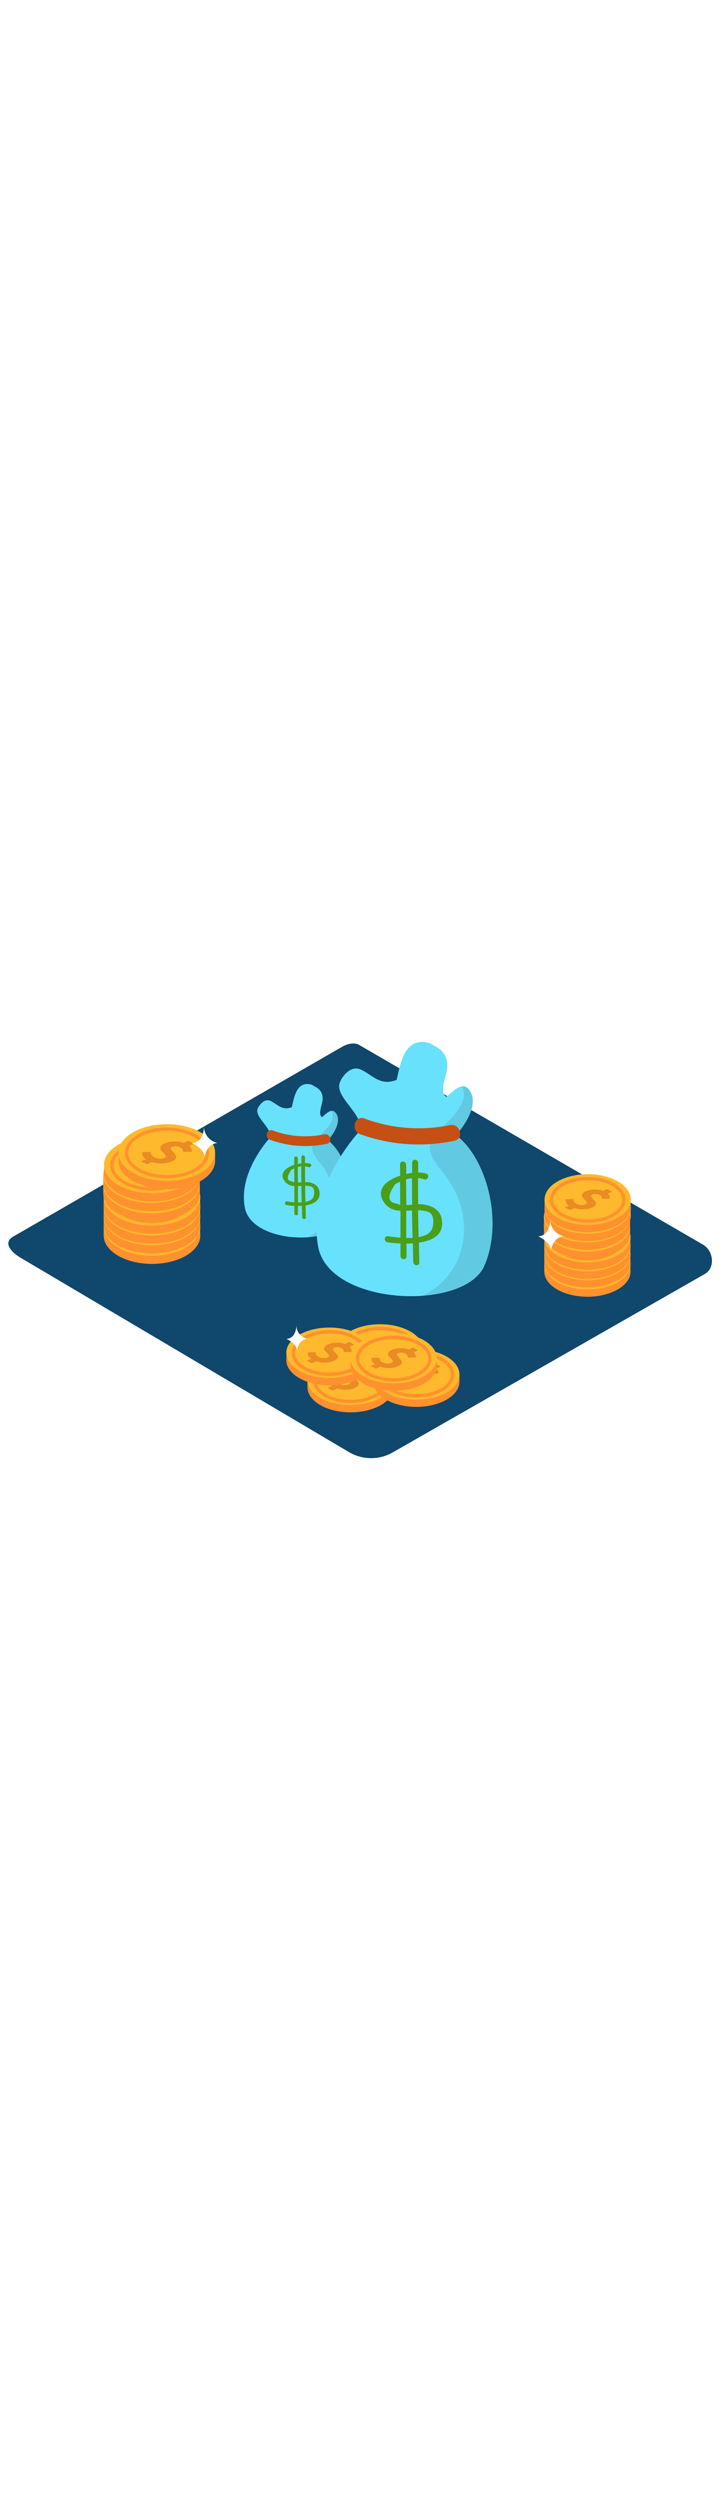 <svg version="1.1" id="Layer_1" xmlns="http://www.w3.org/2000/svg" xmlns:xlink="http://www.w3.org/1999/xlink" x="0px" y="0px" viewBox="0 0 500 500" style="width: 144px;" xml:space="preserve" data-imageid="money-1-29" imageName="Money 1" class="illustrations_image">
<style type="text/css">
	.st0_money-1-29{fill:#0F476D;}
	.st1_money-1-29{opacity:0.91;fill:url(#SVGID_1_);enable-background:new    ;}
	.st2_money-1-29{opacity:0.91;fill:url(#SVGID_00000065756430584567005100000003010171625915147925_);enable-background:new    ;}
	.st3_money-1-29{opacity:0.91;fill:url(#SVGID_00000003064680080903946910000002627947260883634071_);enable-background:new    ;}
	.st4_money-1-29{opacity:0.91;fill:url(#SVGID_00000044896938946094600850000007519241816558279069_);enable-background:new    ;}
	.st5_money-1-29{fill:#68E1FD;}
	.st6_money-1-29{opacity:0.13;fill:#333333;enable-background:new    ;}
	.st7_money-1-29{fill:#C64F14;}
	.st8_money-1-29{fill:#4A9E18;}
	.st9_money-1-29{fill:#FF912E;}
	.st10_money-1-29{fill:#FFB92C;}
	.st11_money-1-29{fill:#EA8B24;}
	.st12_money-1-29{fill:#FFFFFF;}
</style>
<g>
	<g id="_0553_coins_money-1-29">
		<g id="background_money-1-29">
			<path class="st0_money-1-29" d="M243.2,390.7L15.3,256c-7.2-4-13.5-10.7-6.4-15.1l228.7-131.8c3.4-2.1,8.6-3.5,12.1-1.5L489,246.4&#10;&#9;&#9;&#9;&#9;c7.2,4.2,8.5,16,1.3,20.2l-217,123.9C264,395.9,252.6,396,243.2,390.7z"/>
			
				<linearGradient id="SVGID_1_-money-1-29" gradientUnits="userSpaceOnUse" x1="437.929" y1="208.392" x2="421.769" y2="230.602" gradientTransform="matrix(1 0 0 -1 0 502)">
				<stop offset="0" style="stop-color:#0F476D;stop-opacity:0"/>
				<stop offset="0.99" style="stop-color:#333333"/>
			</linearGradient>
			<path class="st1_money-1-29" d="M466.7,281.1l-27.9-17.2l-50.1,14l39.3,23C440,292.8,453.2,286.5,466.7,281.1z"/>
			
				<linearGradient id="SVGID_00000080920084614405012830000012415646525064069041_-money-1-29" gradientUnits="userSpaceOnUse" x1="-927.001" y1="127.711" x2="-884.961" y2="162.881" gradientTransform="matrix(-1 0 0 -1 -617.44 502)">
				<stop offset="0" style="stop-color:#0F476D;stop-opacity:0"/>
				<stop offset="0.99" style="stop-color:#333333"/>
			</linearGradient>
			
				<polyline style="opacity:0.91;fill:url(#SVGID_00000080920084614405012830000012415646525064069041_);enable-background:new    ;" points="&#10;&#9;&#9;&#9;&#9;221.6,357.2 276.9,389.6 345.5,347.9 316.8,329.2 &#9;&#9;&#9;"/>
			
				<linearGradient id="SVGID_00000000186875737496505480000012842084927549007280_-money-1-29" gradientUnits="userSpaceOnUse" x1="-951" y1="192.58" x2="-859.3" y2="269.29" gradientTransform="matrix(-1 0 0 -1 -617.44 502)">
				<stop offset="0" style="stop-color:#0F476D;stop-opacity:0"/>
				<stop offset="0.99" style="stop-color:#333333"/>
			</linearGradient>
			
				<polyline style="opacity:0.91;fill:url(#SVGID_00000000186875737496505480000012842084927549007280_);enable-background:new    ;" points="&#10;&#9;&#9;&#9;&#9;175.5,231.9 329.4,325.8 378.3,292.1 233.3,215.8 &#9;&#9;&#9;"/>
			
				<linearGradient id="SVGID_00000022539859469523970530000015053948845037570483_-money-1-29" gradientUnits="userSpaceOnUse" x1="-802.343" y1="202.454" x2="-743.463" y2="251.704" gradientTransform="matrix(-1 0 0 -1 -617.44 502)">
				<stop offset="0" style="stop-color:#0F476D;stop-opacity:0"/>
				<stop offset="0.99" style="stop-color:#333333"/>
			</linearGradient>
			
				<polyline style="opacity:0.91;fill:url(#SVGID_00000022539859469523970530000015053948845037570483_);enable-background:new    ;" points="&#10;&#9;&#9;&#9;&#9;80.6,253.1 178.8,310.7 216.4,285.1 138.5,237 &#9;&#9;&#9;"/>
		</g>
		<g id="bag_of_coins_2_money-1-29">
			<path class="st5_money-1-29 targetColor" d="M179.8,150.8c0,0,3.5-6.7,8.5-4.2s8,6.9,14.8,4.2s10.9-16.6,15.4-14.5s7.2,5.7,5.2,12.7s-1.1,8.6,1.8,9.5&#10;&#9;&#9;&#9;&#9;s-7.8,11.4-16.1,9.1S179.8,150.8,179.8,150.8z" style="fill: rgb(104, 225, 253);"/>
			<path class="st5_money-1-29 targetColor" d="M187.4,172.5c0,0-22,23.5-17.1,48.3s61.6,26.9,69.7,7.8s0.5-45.5-12-54.7c0,0,10.3-10.9,6-18.3&#10;&#9;&#9;&#9;&#9;s-11.1,6.2-14.8,4.3s8.1-24.2-4.8-25.1s-9.5,22.9-15,21.7s-15.3-12.3-19.7-5.7S190.4,165.2,187.4,172.5z" style="fill: rgb(104, 225, 253);"/>
			<path class="st6_money-1-29" d="M228.1,174c0,0,10.3-10.9,6-18.3c-1.1-1.9-2.3-2.4-3.6-2.1c3.2,5.6-2.8,11.6-6.9,15.8&#10;&#9;&#9;&#9;&#9;c-1.6,1.6-3.9,3.3-5.1,5.2c-3.5,5.7,0.2,10.2,3.8,14.6c3.9,4.6,6.7,10,8.2,15.8c4,16.5-4,30.6-16.8,36.4&#10;&#9;&#9;&#9;&#9;c12.3-0.8,23.2-5.1,26.4-12.7C248.2,209.5,240.5,183.2,228.1,174z"/>
			<path class="st7_money-1-29" d="M225.5,169.7c-12,2.5-24.4,1.6-35.9-2.7c-4.1-1.5-5.9,5.1-1.8,6.5c12.6,4.6,26.3,5.6,39.5,2.8&#10;&#9;&#9;&#9;&#9;C231.6,175.4,229.8,168.8,225.5,169.7z"/>
			<path class="st8_money-1-29" d="M222,208.8c-0.8-3.8-4.6-5.6-8.1-5.9c-0.6,0-1.1,0-1.7,0c0-3.6-0.1-7.3-0.1-10.9c0.9,0.1,1.7,0.3,2.6,0.5&#10;&#9;&#9;&#9;&#9;c1.6,0.5,2.4-1.9,0.9-2.4c-1.1-0.3-2.3-0.5-3.5-0.4c0-1.3,0-2.7,0-4c0-1.6-2.5-1.9-2.5-0.2c0,1.4,0,2.9,0,4.4&#10;&#9;&#9;&#9;&#9;c-0.8,0.1-1.6,0.2-2.5,0.4c0-1.3,0-2.6,0-3.9c0-1.6-2.6-1.9-2.5-0.2s0,3.2,0,4.7c-5.8,1.9-10.6,5.8-6.7,11.3&#10;&#9;&#9;&#9;&#9;c1.6,2.2,4.1,3.4,6.8,3.4c0,3.8,0,7.5,0,11.3c-1.8-0.1-3.6-0.4-5.2-0.6s-1.8,2.3-0.2,2.6c1.4,0.2,3.3,0.4,5.4,0.5&#10;&#9;&#9;&#9;&#9;c0,1.7,0,3.5,0,5.2s2.5,1.9,2.5,0.2c0-1.8,0-3.6,0-5.4c0.9,0,1.8,0,2.7-0.1c0.1,2.6,0.1,5.2,0.2,7.9c0,1.6,2.6,1.9,2.6,0.2&#10;&#9;&#9;&#9;&#9;c-0.1-2.8-0.1-5.6-0.2-8.3C218.4,218.1,223.4,215.5,222,208.8z M203.2,202.5c-3.9-0.5-4.1-3.2-0.6-8.1c0.6-0.4,1.3-0.7,2-1.1&#10;&#9;&#9;&#9;&#9;c0,3.2,0.1,6.4,0.1,9.6C204.1,202.9,203.6,202.8,203.2,202.5z M207.1,192.4c0.8-0.2,1.6-0.4,2.4-0.5c0,3.7,0,7.4,0.1,11.1&#10;&#9;&#9;&#9;&#9;c-0.8,0.1-1.6,0.2-2.4,0.2C207.2,199.7,207.1,196.1,207.1,192.4L207.1,192.4z M207.2,217c0-3.8,0-7.6,0-11.4&#10;&#9;&#9;&#9;&#9;c0.8,0,1.6-0.1,2.4-0.1c0,3.8,0.1,7.7,0.2,11.5C209,217,208.1,217,207.2,217L207.2,217z M212.4,216.6c-0.1-3.7-0.2-7.5-0.2-11.2&#10;&#9;&#9;&#9;&#9;c0.3,0,0.6,0,0.8,0c3.9,0.3,5.7,1,5.5,5.1S216.2,215.9,212.4,216.6L212.4,216.6z"/>
		</g>
		<g id="bag_of_coins_1_money-1-29">
			<path class="st5_money-1-29 targetColor" d="M237.1,131.9c0,0,5.9-11.1,14.2-7s13.3,11.4,24.5,7s18.1-27.4,25.5-24s12,9.4,8.6,21.1s-1.9,14.3,3,15.8&#10;&#9;&#9;&#9;&#9;s-12.8,18.8-26.7,15S237.1,131.9,237.1,131.9z" style="fill: rgb(104, 225, 253);"/>
			<path class="st5_money-1-29 targetColor" d="M249.7,167.9c0,0-36.4,38.9-28.4,80.1s102,44.6,115.6,12.9s0.8-75.4-19.8-90.6c0,0,17-18.1,10-30.3&#10;&#9;&#9;&#9;&#9;s-18.4,10.3-24.5,7.1s13.4-40.1-7.9-41.5s-15.7,37.9-24.8,35.9s-25.4-20.5-32.7-9.5S254.8,155.8,249.7,167.9z" style="fill: rgb(104, 225, 253);"/>
			<path class="st6_money-1-29" d="M317.1,170.5c0,0,17-18.1,10-30.3c-1.8-3.1-3.9-4-6-3.6c5.3,9.3-4.6,19.3-11.4,26.2&#10;&#9;&#9;&#9;&#9;c-2.6,2.7-6.5,5.4-8.5,8.7c-5.8,9.4,0.4,16.9,6.3,24.1c6.3,7.8,11.2,16.4,13.5,26.1c6.6,27.4-6.6,50.7-27.9,60.4&#10;&#9;&#9;&#9;&#9;c20.4-1.3,38.4-8.4,43.8-21C350.5,229.3,337.7,185.6,317.1,170.5z"/>
			<path class="st7_money-1-29" d="M312.9,163.3c-19.9,4.1-40.5,2.5-59.5-4.6c-6.8-2.5-9.8,8.4-3,10.9c21,7.6,43.6,9.2,65.5,4.6&#10;&#9;&#9;&#9;&#9;C323,172.7,320,161.9,312.9,163.3z"/>
			<path class="st8_money-1-29" d="M307.1,228.1c-1.3-6.4-7.6-9.2-13.5-9.8c-0.9-0.1-1.9-0.1-2.8-0.1c-0.1-6-0.1-12-0.1-18.1&#10;&#9;&#9;&#9;&#9;c1.5,0.1,2.9,0.4,4.3,0.9c2.6,0.9,4-3.1,1.5-4c-1.9-0.5-3.8-0.8-5.7-0.8c0-2.2,0-4.4,0-6.6c0-2.7-4.2-3.1-4.2-0.3&#10;&#9;&#9;&#9;&#9;c0,2.4,0,4.8,0,7.2c-1.3,0.2-2.7,0.4-4.1,0.7c0-2.1,0-4.3-0.1-6.4c0-2.7-4.2-3.1-4.2-0.3s0,5.2,0.1,7.9&#10;&#9;&#9;&#9;&#9;c-9.6,3.1-17.5,9.7-11.1,18.8c3,4.2,7,5.4,11.3,5.6c0,6.2,0,12.5,0,18.7c-2.9-0.2-5.9-0.6-8.7-1s-3,3.8-0.3,4.2&#10;&#9;&#9;&#9;&#9;c2.3,0.3,5.5,0.7,9,0.8c0,2.9,0,5.8,0,8.7c0,2.7,4.2,3.1,4.2,0.3c0-3,0-6,0-8.9c1.5,0,3-0.1,4.4-0.2c0.1,4.3,0.1,8.7,0.3,13&#10;&#9;&#9;&#9;&#9;c0.1,2.7,4.3,3.1,4.2,0.3c-0.1-4.6-0.2-9.2-0.3-13.8C301,243.6,309.4,239.2,307.1,228.1z M275.9,217.8c-6.4-0.8-6.8-5.3-1.1-13.4&#10;&#9;&#9;&#9;&#9;c1.1-0.7,2.2-1.2,3.4-1.7c0,5.3,0.1,10.7,0.1,16C277.5,218.4,276.6,218.1,275.9,217.8z M282.4,201c1.3-0.4,2.7-0.7,4.1-0.8&#10;&#9;&#9;&#9;&#9;c0,6.1,0,12.3,0.1,18.4c-1.3,0.1-2.7,0.3-4,0.3C282.5,213,282.4,207,282.4,201z M282.5,241.7c0-6.3,0-12.6,0-18.9l4-0.2&#10;&#9;&#9;&#9;&#9;c0.1,6.4,0.2,12.7,0.4,19.1C285.5,241.7,284,241.7,282.5,241.7z M291.1,241.1c-0.1-6.2-0.3-12.4-0.4-18.6c0.5,0,0.9,0,1.4,0&#10;&#9;&#9;&#9;&#9;c6.4,0.5,9.4,1.7,9.2,8.4S297.5,239.9,291.1,241.1z"/>
		</g>
		<g id="coins_money-1-29">
			<ellipse class="st9_money-1-29" cx="408.5" cy="265" rx="30" ry="17.5"/>
			<polygon class="st9_money-1-29" points="378.5,265 378.5,259.9 381.8,264 &#9;&#9;&#9;"/>
			<polygon class="st9_money-1-29" points="438.4,259.9 438.4,265 434.6,265 437.4,260.9 &#9;&#9;&#9;"/>
			<ellipse class="st10_money-1-29" cx="408.5" cy="259.9" rx="30" ry="17.5"/>
			<path class="st11_money-1-29" d="M423.6,257.6c0.2,0.4,0.3,0.9,0.2,1.3l-0.1,0.5l-5.5,0c0.1-0.2,0.1-0.3,0.1-0.5c0-0.4-0.1-0.7-0.3-1&#10;&#9;&#9;&#9;&#9;c-0.3-0.5-0.8-0.9-1.3-1.2c-0.8-0.4-1.7-0.6-2.6-0.7c-0.8-0.1-1.7,0.1-2.4,0.4c-0.8,0.3-1.1,0.8-0.9,1.3c0.3,0.6,0.7,1.2,1.2,1.7&#10;&#9;&#9;&#9;&#9;c0.6,0.6,1.1,1.2,1.7,1.9c0.5,0.6,0.6,1.4,0.3,2.1c-0.6,1-1.5,1.7-2.6,2.1c-1.8,0.8-3.8,1.2-5.8,1.2c-2.1,0.1-4.3-0.2-6.3-0.9&#10;&#9;&#9;&#9;&#9;l-3.1,1.4l-3.7-1.8l3.1-1.3c-0.5-0.4-1-0.8-1.5-1.3c-0.3-0.4-0.6-0.8-0.7-1.2c-0.1-0.3-0.2-0.7-0.2-1c0-0.2,0-0.5,0.1-0.7&#10;&#9;&#9;&#9;&#9;l0.1-0.3h5.5c0,0.1-0.1,0.3-0.1,0.6c0,0.4,0.2,0.9,0.4,1.2c0.4,0.7,1.1,1.2,1.8,1.5c1,0.5,2.1,0.8,3.2,0.8c1,0.1,2-0.1,2.9-0.5&#10;&#9;&#9;&#9;&#9;c0.8-0.3,1-0.8,0.9-1.3c-0.3-0.7-0.7-1.2-1.2-1.7c-0.6-0.6-1.2-1.2-1.7-1.9c-0.5-0.6-0.6-1.4-0.2-2.1c0.7-1,1.6-1.8,2.8-2.1&#10;&#9;&#9;&#9;&#9;c1.8-0.7,3.7-1.1,5.6-1.1c2-0.1,4,0.2,5.9,0.9l3.1-1.3l3.4,1.9l-3.1,1.4C422.9,256.3,423.4,256.9,423.6,257.6z"/>
			<path class="st9_money-1-29" d="M408.5,276c-14.5,0-26.3-7.1-26.3-15.9s11.8-15.9,26.3-15.9s26.3,7.1,26.3,15.9&#10;&#9;&#9;&#9;&#9;C434.8,268.9,423,276,408.5,276z M408.5,246.5c-13.2,0-24,6.1-24,13.6c0,7.5,10.8,13.6,24,13.6s24-6.1,24-13.6&#10;&#9;&#9;&#9;&#9;S421.8,246.5,408.5,246.5L408.5,246.5z"/>
			<ellipse class="st9_money-1-29" cx="408.5" cy="258.6" rx="30" ry="17.5"/>
			<polygon class="st9_money-1-29" points="378.5,258.6 378.5,253.5 381.8,257.6 &#9;&#9;&#9;"/>
			<polygon class="st9_money-1-29" points="438.4,253.5 438.4,258.6 434.6,258.6 437.4,254.5 &#9;&#9;&#9;"/>
			<ellipse class="st10_money-1-29" cx="408.5" cy="253.5" rx="30" ry="17.6"/>
			<path class="st11_money-1-29" d="M423.6,251.2c0.2,0.4,0.3,0.9,0.2,1.3l-0.1,0.5h-5.5c0.1-0.1,0.1-0.3,0.1-0.5c0-0.4-0.1-0.7-0.3-1&#10;&#9;&#9;&#9;&#9;c-0.3-0.5-0.8-1-1.3-1.2c-0.8-0.4-1.7-0.6-2.6-0.7c-0.8-0.1-1.7,0.1-2.4,0.4c-0.8,0.3-1.1,0.8-0.9,1.3c0.3,0.6,0.6,1.2,1.1,1.7&#10;&#9;&#9;&#9;&#9;c0.6,0.6,1.1,1.2,1.7,1.9c0.5,0.6,0.6,1.4,0.3,2.1c-0.6,1-1.5,1.7-2.6,2.1c-1.8,0.8-3.8,1.2-5.8,1.2c-2.1,0.1-4.3-0.2-6.3-0.9&#10;&#9;&#9;&#9;&#9;l-3.1,1.4l-3.7-1.8l3.1-1.3c-0.5-0.4-1-0.8-1.5-1.3c-0.3-0.4-0.6-0.8-0.7-1.2c-0.1-0.3-0.2-0.7-0.2-1c0-0.2,0-0.5,0.1-0.7&#10;&#9;&#9;&#9;&#9;l0.1-0.3h5.5c0,0.1-0.1,0.3-0.1,0.6c0,0.5,0.2,0.9,0.5,1.2c0.4,0.7,1.1,1.2,1.8,1.5c1,0.5,2.1,0.8,3.2,0.8c1,0.1,2-0.1,2.9-0.5&#10;&#9;&#9;&#9;&#9;c0.8-0.3,1-0.8,0.9-1.3c-0.3-0.7-0.7-1.2-1.2-1.7c-0.6-0.6-1.2-1.2-1.7-1.9c-0.5-0.6-0.6-1.4-0.2-2.1c0.7-1,1.6-1.8,2.8-2.1&#10;&#9;&#9;&#9;&#9;c1.8-0.7,3.7-1.1,5.6-1.1c2-0.1,4,0.2,5.9,0.9l3.1-1.4l3.4,1.9l-3.1,1.4C422.9,249.9,423.4,250.5,423.6,251.2z"/>
			<path class="st9_money-1-29" d="M408.5,269.6c-14.5,0-26.3-7.1-26.3-15.9s11.8-15.9,26.3-15.9s26.3,7.1,26.3,15.9&#10;&#9;&#9;&#9;&#9;C434.8,262.5,423,269.6,408.5,269.6z M408.5,240.1c-13.2,0-24,6.1-24,13.6c0,7.5,10.8,13.6,24,13.6s24-6.1,24-13.6&#10;&#9;&#9;&#9;&#9;S421.8,240.1,408.5,240.1z"/>
			<ellipse class="st9_money-1-29" cx="408.5" cy="252.5" rx="30" ry="17.6"/>
			<polygon class="st9_money-1-29" points="378.5,252.5 378.5,247.4 381.8,251.5 &#9;&#9;&#9;"/>
			<polygon class="st9_money-1-29" points="438.4,247.4 438.4,252.5 434.6,252.5 437.4,248.4 &#9;&#9;&#9;"/>
			<ellipse class="st10_money-1-29" cx="408.5" cy="247.4" rx="30" ry="17.5"/>
			<path class="st11_money-1-29" d="M423.6,245.1c0.2,0.4,0.3,0.9,0.2,1.3l-0.1,0.5l-5.5,0.1c0.2-0.5,0.1-1.1-0.2-1.5c-0.3-0.5-0.8-1-1.3-1.2&#10;&#9;&#9;&#9;&#9;c-0.8-0.4-1.7-0.6-2.6-0.7c-0.8-0.1-1.7,0.1-2.4,0.4c-0.8,0.3-1.1,0.8-0.9,1.3c0.2,0.7,0.6,1.3,1.1,1.8c0.6,0.6,1.1,1.2,1.7,1.9&#10;&#9;&#9;&#9;&#9;c0.5,0.6,0.6,1.4,0.3,2.1c-0.6,1-1.5,1.7-2.6,2.1c-1.8,0.8-3.8,1.2-5.8,1.2c-2.1,0.1-4.3-0.2-6.3-0.9l-3.1,1.4l-3.7-1.8l3.1-1.3&#10;&#9;&#9;&#9;&#9;c-0.5-0.4-1-0.8-1.4-1.3c-0.3-0.4-0.6-0.8-0.7-1.2c-0.1-0.3-0.2-0.7-0.2-1c0-0.2,0-0.5,0.1-0.7l0.1-0.3h5.5&#10;&#9;&#9;&#9;&#9;c0,0.1-0.1,0.3-0.1,0.6c0,0.4,0.2,0.9,0.4,1.2c0.4,0.7,1.1,1.2,1.8,1.5c1,0.5,2.1,0.8,3.2,0.8c1,0.1,2-0.1,2.9-0.5&#10;&#9;&#9;&#9;&#9;c0.8-0.3,1-0.8,0.9-1.3c-0.3-0.7-0.7-1.2-1.2-1.7c-0.6-0.6-1.2-1.2-1.7-1.9c-0.5-0.6-0.6-1.4-0.2-2.1c0.7-1,1.6-1.8,2.8-2.1&#10;&#9;&#9;&#9;&#9;c1.8-0.7,3.7-1.1,5.6-1.1c2-0.1,4,0.2,5.9,0.9l3.1-1.4l3.4,1.9l-3.1,1.4C422.9,243.9,423.4,244.4,423.6,245.1z"/>
			<path class="st9_money-1-29" d="M408.5,263.5c-14.5,0-26.3-7.1-26.3-15.9s11.8-15.9,26.3-15.9s26.3,7.1,26.3,15.9&#10;&#9;&#9;&#9;&#9;C434.8,256.4,423,263.5,408.5,263.5z M408.5,234c-13.2,0-24,6.1-24,13.6s10.8,13.6,24,13.6s24-6.1,24-13.6S421.8,234,408.5,234&#10;&#9;&#9;&#9;&#9;L408.5,234z"/>
			<ellipse class="st9_money-1-29" cx="408.5" cy="246.3" rx="30" ry="17.5"/>
			<polygon class="st9_money-1-29" points="378.5,246.3 378.5,241.2 381.8,245.3 &#9;&#9;&#9;"/>
			<polygon class="st9_money-1-29" points="438.4,241.2 438.4,246.3 434.6,246.3 437.4,242.2 &#9;&#9;&#9;"/>
			<ellipse class="st10_money-1-29" cx="408.5" cy="241.2" rx="30" ry="17.5"/>
			<path class="st11_money-1-29" d="M423.6,238.9c0.2,0.4,0.3,0.9,0.2,1.3l-0.1,0.5l-5.5,0.1c0.1-0.2,0.1-0.3,0.1-0.5c0-0.4-0.1-0.7-0.3-1&#10;&#9;&#9;&#9;&#9;c-0.3-0.5-0.8-0.9-1.3-1.2c-0.8-0.4-1.7-0.6-2.6-0.7c-0.8-0.1-1.7,0.1-2.4,0.4c-0.8,0.3-1.1,0.8-0.9,1.3c0.3,0.6,0.7,1.2,1.2,1.7&#10;&#9;&#9;&#9;&#9;c0.6,0.6,1.1,1.2,1.7,1.9c0.5,0.6,0.6,1.4,0.3,2.1c-0.6,1-1.5,1.7-2.6,2.1c-1.8,0.8-3.8,1.2-5.8,1.2c-2.1,0.1-4.3-0.2-6.3-0.9&#10;&#9;&#9;&#9;&#9;l-3.1,1.4l-3.7-1.8l3.1-1.3c-0.5-0.4-1-0.8-1.5-1.3c-0.3-0.4-0.6-0.8-0.7-1.2c-0.1-0.3-0.2-0.7-0.2-1c0-0.2,0-0.5,0.1-0.7&#10;&#9;&#9;&#9;&#9;l0.1-0.3h5.5c0,0.1-0.1,0.3-0.1,0.6c0,0.4,0.2,0.9,0.4,1.2c0.4,0.7,1.1,1.2,1.8,1.5c1,0.5,2.1,0.8,3.2,0.8c1,0.1,2-0.1,2.9-0.5&#10;&#9;&#9;&#9;&#9;c0.8-0.3,1-0.8,0.9-1.3c-0.3-0.7-0.7-1.2-1.2-1.7c-0.6-0.6-1.2-1.2-1.7-1.9c-0.5-0.6-0.6-1.4-0.2-2.1c0.7-1,1.6-1.8,2.8-2.1&#10;&#9;&#9;&#9;&#9;c1.8-0.7,3.7-1.1,5.6-1.1c2-0.1,4,0.2,5.9,0.9l3.1-1.3l3.4,1.9l-3.1,1.4C422.9,237.7,423.4,238.2,423.6,238.9z"/>
			<path class="st9_money-1-29" d="M408.5,257.3c-14.5,0-26.3-7.1-26.3-15.9s11.8-15.9,26.3-15.9s26.3,7.1,26.3,15.9S423,257.3,408.5,257.3z&#10;&#9;&#9;&#9;&#9; M408.5,227.9c-13.2,0-24,6.1-24,13.6s10.8,13.6,24,13.6s24-6.1,24-13.6S421.8,227.9,408.5,227.9z"/>
			<ellipse class="st9_money-1-29" cx="408.2" cy="238.7" rx="30" ry="17.5"/>
			<polygon class="st9_money-1-29" points="378.3,238.7 378.3,233.6 381.5,237.7 &#9;&#9;&#9;"/>
			<polygon class="st9_money-1-29" points="438.2,233.6 438.2,238.7 434.4,238.7 437.2,234.6 &#9;&#9;&#9;"/>
			<ellipse class="st10_money-1-29" cx="408.2" cy="233.6" rx="30" ry="17.6"/>
			<path class="st11_money-1-29" d="M423.4,231.3c0.2,0.4,0.3,0.9,0.2,1.3l-0.1,0.5l-5.5,0.1c0.1-0.2,0.1-0.3,0.1-0.5c0-0.4-0.1-0.7-0.3-1&#10;&#9;&#9;&#9;&#9;c-0.3-0.5-0.8-1-1.3-1.2c-0.8-0.4-1.7-0.6-2.6-0.7c-0.8-0.1-1.7,0.1-2.4,0.4c-0.8,0.3-1.1,0.8-0.9,1.3c0.3,0.6,0.7,1.2,1.2,1.7&#10;&#9;&#9;&#9;&#9;c0.6,0.6,1.1,1.2,1.7,1.9c0.5,0.6,0.6,1.4,0.3,2.1c-0.6,1-1.5,1.7-2.7,2.1c-1.8,0.8-3.8,1.2-5.8,1.2c-2.1,0.1-4.3-0.2-6.3-0.9&#10;&#9;&#9;&#9;&#9;l-3.1,1.4l-3.7-1.8l3-1.3c-0.5-0.4-1-0.8-1.5-1.3c-0.3-0.4-0.6-0.8-0.7-1.2c-0.1-0.3-0.2-0.7-0.2-1c0-0.2,0-0.5,0-0.7l0.1-0.3&#10;&#9;&#9;&#9;&#9;h5.5c-0.1,0.2-0.1,0.4-0.1,0.6c0,0.5,0.2,0.9,0.4,1.2c0.4,0.7,1.1,1.2,1.8,1.5c1,0.5,2.1,0.8,3.2,0.8c1,0.1,2-0.1,2.9-0.5&#10;&#9;&#9;&#9;&#9;c0.8-0.3,1-0.8,0.9-1.3c-0.3-0.7-0.7-1.2-1.2-1.7c-0.6-0.6-1.2-1.2-1.7-1.9c-0.5-0.6-0.6-1.4-0.2-2.1c0.6-1,1.6-1.8,2.8-2.1&#10;&#9;&#9;&#9;&#9;c1.8-0.7,3.7-1.1,5.6-1.1c2-0.1,4,0.2,5.9,0.9l3.1-1.3l3.4,1.9l-3.1,1.4C422.7,230.1,423.1,230.6,423.4,231.3z"/>
			<path class="st9_money-1-29" d="M408.3,249.7c-14.5,0-26.3-7.1-26.3-15.9s11.8-15.9,26.3-15.9s26.3,7.1,26.3,15.9S422.8,249.7,408.3,249.7z&#10;&#9;&#9;&#9;&#9; M408.3,220.2c-13.2,0-24,6.1-24,13.6s10.8,13.6,24,13.6s24-6.1,24-13.6S421.5,220.2,408.3,220.2z"/>
			<ellipse class="st9_money-1-29" cx="408.2" cy="232.3" rx="30" ry="17.6"/>
			<polygon class="st9_money-1-29" points="378.3,232.3 378.3,227.3 381.5,231.3 &#9;&#9;&#9;"/>
			<polygon class="st9_money-1-29" points="438.2,227.3 438.2,232.3 434.4,232.3 437.2,228.3 &#9;&#9;&#9;"/>
			<ellipse class="st10_money-1-29" cx="408.2" cy="227.3" rx="30" ry="17.6"/>
			<path class="st11_money-1-29" d="M423.4,224.9c0.2,0.4,0.3,0.9,0.2,1.3l-0.1,0.5h-5.5c0.1-0.1,0.1-0.3,0.1-0.5c0-0.4-0.1-0.7-0.3-1&#10;&#9;&#9;&#9;&#9;c-0.3-0.5-0.8-1-1.3-1.2c-0.8-0.4-1.7-0.6-2.6-0.7c-0.8-0.1-1.7,0.1-2.4,0.4c-0.8,0.3-1.1,0.8-0.9,1.3c0.3,0.6,0.7,1.2,1.2,1.7&#10;&#9;&#9;&#9;&#9;c0.6,0.6,1.1,1.2,1.7,1.9c0.5,0.6,0.6,1.4,0.3,2.1c-0.6,1-1.6,1.7-2.7,2.1c-1.8,0.8-3.8,1.2-5.8,1.2c-2.1,0.1-4.3-0.2-6.3-0.9&#10;&#9;&#9;&#9;&#9;l-3.1,1.4l-3.7-1.8l3-1.3c-0.5-0.4-1-0.8-1.5-1.3c-0.3-0.4-0.6-0.8-0.7-1.2c-0.1-0.3-0.2-0.7-0.2-1c0-0.2,0-0.5,0-0.7l0.1-0.2&#10;&#9;&#9;&#9;&#9;h5.5c-0.1,0.2-0.1,0.4-0.1,0.6c0,0.4,0.2,0.9,0.4,1.2c0.4,0.7,1.1,1.2,1.8,1.6c1,0.5,2.1,0.8,3.2,0.8c1,0.1,2-0.1,2.9-0.5&#10;&#9;&#9;&#9;&#9;c0.8-0.3,1-0.8,0.9-1.3c-0.3-0.7-0.7-1.2-1.2-1.7c-0.6-0.6-1.2-1.2-1.7-1.9c-0.5-0.6-0.6-1.4-0.2-2.1c0.6-1,1.6-1.8,2.8-2.1&#10;&#9;&#9;&#9;&#9;c1.8-0.7,3.7-1.1,5.6-1.1c2-0.1,4,0.2,5.9,0.9l3.1-1.4l3.4,1.9l-3.1,1.4C422.7,223.7,423.1,224.3,423.4,224.9z"/>
			<path class="st9_money-1-29" d="M408.3,243.3c-14.5,0-26.3-7.1-26.3-15.9s11.8-15.9,26.3-15.9s26.3,7.1,26.3,15.9S422.8,243.3,408.3,243.3z&#10;&#9;&#9;&#9;&#9; M408.3,213.9c-13.2,0-24,6.1-24,13.6s10.8,13.6,24,13.6s24-6.1,24-13.6S421.5,213.9,408.3,213.9L408.3,213.9z"/>
			<ellipse class="st9_money-1-29" cx="408.7" cy="226.2" rx="30" ry="17.6"/>
			<polygon class="st9_money-1-29" points="378.7,226.2 378.7,221.2 382,225.2 &#9;&#9;&#9;"/>
			<polygon class="st9_money-1-29" points="438.6,221.2 438.6,226.2 434.9,226.2 437.6,222.2 &#9;&#9;&#9;"/>
			<ellipse class="st10_money-1-29" cx="408.7" cy="221.2" rx="30" ry="17.6"/>
			<path class="st11_money-1-29" d="M423.9,218.8c0.2,0.4,0.3,0.9,0.2,1.3l-0.1,0.5l-5.5,0.1c0-0.2,0.1-0.3,0.1-0.5c0-0.4-0.1-0.7-0.3-1&#10;&#9;&#9;&#9;&#9;c-0.3-0.5-0.8-0.9-1.3-1.2c-0.8-0.4-1.7-0.6-2.6-0.7c-0.8-0.1-1.7,0.1-2.4,0.4c-0.8,0.3-1.1,0.8-0.9,1.3c0.3,0.6,0.7,1.2,1.2,1.7&#10;&#9;&#9;&#9;&#9;c0.6,0.6,1.1,1.2,1.7,1.9c0.5,0.6,0.6,1.4,0.3,2.1c-0.6,1-1.5,1.7-2.7,2.1c-1.8,0.8-3.8,1.2-5.8,1.2c-2.1,0.1-4.3-0.2-6.3-0.9&#10;&#9;&#9;&#9;&#9;l-3.1,1.4l-3.7-1.8l3-1.3c-0.5-0.4-1-0.8-1.5-1.3c-0.3-0.4-0.6-0.8-0.7-1.2c-0.1-0.3-0.2-0.7-0.2-1c0-0.2,0-0.5,0-0.7l0.1-0.3&#10;&#9;&#9;&#9;&#9;h5.5c-0.1,0.2-0.1,0.4-0.1,0.6c0,0.4,0.2,0.9,0.4,1.2c0.4,0.7,1.1,1.2,1.8,1.5c1,0.5,2.1,0.8,3.2,0.8c1,0.1,2-0.1,2.9-0.5&#10;&#9;&#9;&#9;&#9;c0.8-0.3,1-0.8,0.9-1.3c-0.3-0.7-0.7-1.2-1.2-1.7c-0.6-0.6-1.2-1.2-1.7-1.9c-0.5-0.6-0.6-1.4-0.2-2.1c0.6-1,1.6-1.8,2.8-2.1&#10;&#9;&#9;&#9;&#9;c1.8-0.7,3.7-1.1,5.6-1.1c2-0.1,4,0.2,5.9,0.9l3.1-1.3l3.4,1.9l-3.1,1.4C423.1,217.6,423.6,218.2,423.9,218.8z"/>
			<path class="st9_money-1-29" d="M408.7,237.2c-14.5,0-26.3-7.1-26.3-15.9s11.8-15.9,26.3-15.9s26.3,7.1,26.3,15.9S423.2,237.2,408.7,237.2z&#10;&#9;&#9;&#9;&#9; M408.7,207.8c-13.2,0-24,6.1-24,13.6s10.8,13.6,24,13.6s24-6.1,24-13.6S422,207.8,408.7,207.8z"/>
			<ellipse class="st9_money-1-29" cx="408.7" cy="220.1" rx="30" ry="17.6"/>
			<polygon class="st9_money-1-29" points="378.7,220.1 378.7,215 382,219 &#9;&#9;&#9;"/>
			<polygon class="st9_money-1-29" points="438.6,215 438.6,220.1 434.9,220.1 437.6,216 &#9;&#9;&#9;"/>
			<ellipse class="st10_money-1-29" cx="408.7" cy="215" rx="30" ry="17.6"/>
			<path class="st11_money-1-29" d="M423.9,212.6c0.2,0.4,0.3,0.9,0.2,1.3l-0.1,0.5l-5.5,0.1c0-0.2,0.1-0.3,0.1-0.5c0-0.4-0.1-0.7-0.3-1&#10;&#9;&#9;&#9;&#9;c-0.3-0.5-0.8-1-1.3-1.2c-0.8-0.4-1.7-0.6-2.6-0.7c-0.8-0.1-1.7,0.1-2.4,0.4c-0.8,0.3-1.1,0.8-0.9,1.3c0.3,0.6,0.7,1.2,1.2,1.7&#10;&#9;&#9;&#9;&#9;c0.6,0.6,1.1,1.2,1.7,1.9c0.5,0.6,0.6,1.4,0.3,2.1c-0.6,1-1.5,1.7-2.7,2.1c-1.8,0.8-3.8,1.2-5.8,1.2c-2.1,0.1-4.3-0.2-6.3-0.9&#10;&#9;&#9;&#9;&#9;l-3.1,1.4l-3.7-1.8l3-1.3c-0.5-0.4-1-0.8-1.5-1.3c-0.3-0.4-0.6-0.8-0.7-1.2c-0.1-0.3-0.2-0.7-0.2-1c0-0.2,0-0.5,0-0.7l0.1-0.3&#10;&#9;&#9;&#9;&#9;h5.5c-0.1,0.2-0.1,0.4-0.1,0.6c0,0.5,0.2,0.9,0.4,1.2c0.4,0.7,1.1,1.2,1.8,1.5c1,0.5,2.1,0.8,3.2,0.8c1,0.1,2-0.1,2.9-0.5&#10;&#9;&#9;&#9;&#9;c0.8-0.3,1-0.8,0.9-1.3c-0.3-0.7-0.7-1.2-1.2-1.7c-0.6-0.6-1.2-1.2-1.7-1.9c-0.5-0.6-0.6-1.4-0.2-2.1c0.6-1,1.6-1.8,2.8-2.1&#10;&#9;&#9;&#9;&#9;c1.8-0.7,3.7-1.1,5.6-1.1c2-0.1,4,0.2,5.9,0.9l3.1-1.3l3.4,1.9l-3.1,1.4C423.1,211.4,423.6,212,423.9,212.6z"/>
			<path class="st9_money-1-29" d="M408.7,231.1c-14.5,0-26.3-7.1-26.3-15.9s11.8-15.9,26.3-15.9s26.3,7.1,26.3,15.9S423.2,231.1,408.7,231.1z&#10;&#9;&#9;&#9;&#9; M408.7,201.6c-13.2,0-24,6.1-24,13.6s10.8,13.6,24,13.6s24-6.1,24-13.6S422,201.6,408.7,201.6z"/>
			<ellipse class="st9_money-1-29" cx="105.7" cy="240" rx="33.6" ry="19.7"/>
			<polygon class="st9_money-1-29" points="72.1,240 72.1,234.3 75.8,238.9 &#9;&#9;&#9;"/>
			<polygon class="st9_money-1-29" points="139.2,234.3 139.2,240 135,240 138.1,235.4 &#9;&#9;&#9;"/>
			<ellipse class="st10_money-1-29" cx="105.7" cy="234.3" rx="33.6" ry="19.7"/>
			<path class="st11_money-1-29" d="M122.7,231.7c0.2,0.5,0.3,1,0.3,1.5l-0.1,0.5l-6.1,0.1c0.1-0.2,0.1-0.3,0.1-0.5c0-0.4-0.1-0.8-0.4-1.1&#10;&#9;&#9;&#9;&#9;c-0.3-0.6-0.9-1.1-1.5-1.4c-0.9-0.5-1.9-0.7-2.9-0.8c-0.9-0.1-1.9,0.1-2.7,0.4c-0.9,0.4-1.2,0.9-1,1.4c0.3,0.7,0.7,1.4,1.3,1.9&#10;&#9;&#9;&#9;&#9;c0.7,0.7,1.3,1.4,1.8,2.1c0.6,0.7,0.7,1.6,0.3,2.4c-0.3,0.8-1.3,1.6-3,2.3c-2.1,0.9-4.3,1.3-6.5,1.4c-2.4,0.1-4.8-0.3-7.1-1&#10;&#9;&#9;&#9;&#9;l-3.5,1.5l-4.1-2l3.5-1.5c-0.6-0.4-1.2-0.9-1.6-1.5c-0.4-0.4-0.6-0.9-0.8-1.4c-0.1-0.4-0.2-0.8-0.2-1.2c0-0.3,0-0.5,0.1-0.8&#10;&#9;&#9;&#9;&#9;l0.1-0.3h6.1c-0.1,0.2-0.1,0.4-0.2,0.6c0,0.5,0.2,1,0.5,1.4c0.5,0.8,1.2,1.4,2,1.7c1.1,0.6,2.3,0.9,3.6,0.9&#10;&#9;&#9;&#9;&#9;c1.1,0.1,2.2-0.1,3.3-0.5c0.8-0.4,1.2-0.9,1-1.4c-0.3-0.7-0.8-1.4-1.3-1.9c-0.7-0.7-1.3-1.4-1.9-2.1c-0.5-0.7-0.6-1.6-0.3-2.4&#10;&#9;&#9;&#9;&#9;c0.4-0.9,1.4-1.6,3.1-2.4c2-0.8,4.1-1.2,6.2-1.2c2.3-0.1,4.5,0.3,6.7,1l3.5-1.5l3.8,2.1l-3.5,1.5&#10;&#9;&#9;&#9;&#9;C121.9,230.3,122.4,230.9,122.7,231.7z"/>
			<path class="st9_money-1-29" d="M105.7,252.2c-16.2,0-29.3-7.9-29.3-17.6s13.1-17.6,29.3-17.6s29.3,7.9,29.3,17.6S121.9,252.2,105.7,252.2z&#10;&#9;&#9;&#9;&#9; M105.7,219.2c-14.9,0-27.1,6.9-27.1,15.4s12.1,15.4,27.1,15.4s27-6.9,27-15.4S120.6,219.2,105.7,219.2L105.7,219.2z"/>
			<ellipse class="st9_money-1-29" cx="105.7" cy="232.8" rx="33.6" ry="19.7"/>
			<polygon class="st9_money-1-29" points="72.1,232.8 72.1,227.1 75.8,231.7 &#9;&#9;&#9;"/>
			<polygon class="st9_money-1-29" points="139.2,227.1 139.2,232.8 135,232.8 138.1,228.3 &#9;&#9;&#9;"/>
			<ellipse class="st10_money-1-29" cx="105.7" cy="227.1" rx="33.6" ry="19.7"/>
			<path class="st11_money-1-29" d="M122.7,224.5c0.2,0.5,0.4,1,0.3,1.5l-0.1,0.5l-6.1,0.1c0.1-0.2,0.1-0.3,0.1-0.5c0-0.4-0.1-0.8-0.4-1.1&#10;&#9;&#9;&#9;&#9;c-0.3-0.6-0.9-1.1-1.5-1.4c-0.9-0.5-1.9-0.7-2.9-0.8c-0.9-0.1-1.9,0.1-2.7,0.4c-0.9,0.4-1.2,0.9-1,1.4c0.3,0.7,0.7,1.4,1.3,1.9&#10;&#9;&#9;&#9;&#9;c0.7,0.7,1.3,1.4,1.8,2.1c0.6,0.7,0.7,1.6,0.3,2.4c-0.3,0.8-1.3,1.6-3,2.3c-2.1,0.9-4.3,1.3-6.5,1.4c-2.4,0.1-4.8-0.3-7.1-1&#10;&#9;&#9;&#9;&#9;l-3.5,1.5l-4.1-2l3.4-1.5c-0.6-0.4-1.2-0.9-1.6-1.5c-0.4-0.4-0.6-0.9-0.8-1.4c-0.1-0.4-0.2-0.7-0.2-1.1c0-0.3,0-0.5,0.1-0.8&#10;&#9;&#9;&#9;&#9;l0.1-0.3h6.1c-0.1,0.2-0.1,0.4-0.2,0.6c0,0.5,0.2,1,0.5,1.4c0.5,0.8,1.2,1.4,2,1.7c1.1,0.6,2.3,0.9,3.6,0.9&#10;&#9;&#9;&#9;&#9;c1.1,0.1,2.2-0.1,3.3-0.5c0.8-0.4,1.2-0.8,1-1.4c-0.3-0.7-0.8-1.4-1.3-1.9c-0.7-0.7-1.3-1.4-1.9-2.1c-0.5-0.7-0.6-1.6-0.3-2.4&#10;&#9;&#9;&#9;&#9;c0.4-0.9,1.4-1.6,3.1-2.4c2-0.8,4.1-1.2,6.2-1.2c2.3-0.1,4.5,0.3,6.7,1l3.5-1.5l3.8,2.1l-3.5,1.5&#10;&#9;&#9;&#9;&#9;C121.9,223.1,122.4,223.8,122.7,224.5z"/>
			<path class="st9_money-1-29" d="M105.7,245c-16.2,0-29.3-7.9-29.3-17.6s13.1-17.6,29.3-17.6s29.3,7.9,29.3,17.6S121.9,245,105.7,245z&#10;&#9;&#9;&#9;&#9; M105.7,212c-14.9,0-27.1,6.9-27.1,15.4s12.1,15.4,27.1,15.4s27-6.9,27-15.4S120.6,212,105.7,212z"/>
			<ellipse class="st9_money-1-29" cx="105.7" cy="226" rx="33.6" ry="19.7"/>
			<polygon class="st9_money-1-29" points="72.1,226 72.1,220.3 75.8,224.9 &#9;&#9;&#9;"/>
			<polygon class="st9_money-1-29" points="139.2,220.3 139.2,226 135,226 138.1,221.5 &#9;&#9;&#9;"/>
			<ellipse class="st10_money-1-29" cx="105.7" cy="220.3" rx="33.6" ry="19.7"/>
			<path class="st11_money-1-29" d="M122.7,217.7c0.2,0.5,0.3,1,0.3,1.5l-0.1,0.5l-6.1,0.1c0.1-0.2,0.1-0.3,0.1-0.5c0-0.4-0.1-0.8-0.4-1.1&#10;&#9;&#9;&#9;&#9;c-0.3-0.6-0.9-1.1-1.5-1.4c-0.9-0.5-1.9-0.7-2.9-0.8c-0.9-0.1-1.9,0.1-2.7,0.4c-0.9,0.4-1.2,0.9-1,1.4c0.3,0.7,0.7,1.4,1.3,1.9&#10;&#9;&#9;&#9;&#9;c0.7,0.7,1.3,1.4,1.8,2.1c0.6,0.7,0.7,1.6,0.3,2.4c-0.3,0.8-1.3,1.6-3,2.3c-2.1,0.9-4.3,1.3-6.5,1.4c-2.4,0.1-4.8-0.3-7.1-1&#10;&#9;&#9;&#9;&#9;l-3.5,1.5l-4.1-2l3.5-1.5c-0.6-0.4-1.2-0.9-1.6-1.5c-0.4-0.4-0.6-0.9-0.8-1.4c-0.1-0.4-0.2-0.7-0.2-1.1c0-0.3,0-0.5,0.1-0.8&#10;&#9;&#9;&#9;&#9;l0.1-0.3h6.1c-0.1,0.2-0.1,0.4-0.2,0.6c0,0.5,0.2,1,0.5,1.4c0.5,0.8,1.2,1.4,2,1.7c1.1,0.6,2.3,0.9,3.6,0.9&#10;&#9;&#9;&#9;&#9;c1.1,0.1,2.2-0.1,3.3-0.5c0.8-0.4,1.2-0.9,1-1.4c-0.3-0.7-0.8-1.4-1.3-1.9c-0.7-0.7-1.3-1.4-1.9-2.1c-0.5-0.7-0.6-1.6-0.3-2.4&#10;&#9;&#9;&#9;&#9;c0.4-0.9,1.4-1.6,3.1-2.4c2-0.8,4.1-1.2,6.2-1.2c2.3-0.1,4.5,0.3,6.7,1l3.5-1.5l3.8,2.1l-3.5,1.5&#10;&#9;&#9;&#9;&#9;C121.9,216.3,122.4,217,122.7,217.7z"/>
			<path class="st9_money-1-29" d="M105.7,238.2c-16.2,0-29.3-7.9-29.3-17.6S89.6,203,105.7,203s29.3,7.9,29.3,17.6S121.9,238.2,105.7,238.2z&#10;&#9;&#9;&#9;&#9; M105.7,205.2c-14.9,0-27.1,6.9-27.1,15.4S90.8,236,105.7,236s27-6.9,27-15.4S120.6,205.2,105.7,205.2L105.7,205.2z"/>
			<ellipse class="st9_money-1-29" cx="105.7" cy="219.1" rx="33.6" ry="19.7"/>
			<polygon class="st9_money-1-29" points="72.1,219.1 72.1,213.4 75.8,217.9 &#9;&#9;&#9;"/>
			<polygon class="st9_money-1-29" points="139.2,213.4 139.2,219.1 135,219.1 138.1,214.5 &#9;&#9;&#9;"/>
			<ellipse class="st10_money-1-29" cx="105.7" cy="213.4" rx="33.6" ry="19.7"/>
			<path class="st11_money-1-29" d="M122.7,210.8c0.2,0.5,0.3,1,0.3,1.5l-0.1,0.5l-6.1,0.1c0.1-0.2,0.1-0.4,0.1-0.5c0-0.4-0.1-0.8-0.4-1.1&#10;&#9;&#9;&#9;&#9;c-0.3-0.6-0.9-1.1-1.5-1.4c-0.9-0.5-1.9-0.7-2.9-0.8c-0.9-0.1-1.9,0.1-2.7,0.4c-0.9,0.4-1.2,0.9-1,1.4c0.3,0.7,0.7,1.4,1.3,1.9&#10;&#9;&#9;&#9;&#9;c0.7,0.7,1.3,1.4,1.8,2.1c0.6,0.7,0.7,1.6,0.3,2.4c-0.3,0.8-1.3,1.6-3,2.3c-2.1,0.9-4.3,1.3-6.5,1.4c-2.4,0.1-4.8-0.3-7.1-1&#10;&#9;&#9;&#9;&#9;l-3.5,1.5l-4.1-2l3.4-1.5c-0.6-0.4-1.2-0.9-1.6-1.5c-0.4-0.4-0.6-0.9-0.8-1.4c-0.1-0.4-0.2-0.7-0.2-1.1c0-0.3,0-0.5,0.1-0.8&#10;&#9;&#9;&#9;&#9;l0.1-0.3h6.1c-0.1,0.2-0.1,0.4-0.2,0.6c0,0.5,0.2,1,0.5,1.4c0.5,0.8,1.2,1.4,2,1.7c1.1,0.6,2.3,0.9,3.6,0.9&#10;&#9;&#9;&#9;&#9;c1.1,0.1,2.2-0.1,3.3-0.5c0.8-0.4,1.2-0.8,1-1.4c-0.3-0.7-0.8-1.4-1.3-1.9c-0.7-0.7-1.3-1.4-1.9-2.1c-0.5-0.7-0.6-1.6-0.3-2.4&#10;&#9;&#9;&#9;&#9;c0.4-0.8,1.4-1.6,3.1-2.4c2-0.8,4.1-1.2,6.2-1.2c2.3-0.1,4.5,0.3,6.7,1l3.5-1.5l3.8,2.1l-3.5,1.5&#10;&#9;&#9;&#9;&#9;C121.9,209.4,122.4,210,122.7,210.8z"/>
			<path class="st9_money-1-29" d="M105.7,231.3c-16.2,0-29.3-7.9-29.3-17.6S89.6,196,105.7,196s29.3,7.9,29.3,17.6S121.9,231.3,105.7,231.3z&#10;&#9;&#9;&#9;&#9; M105.7,198.3c-14.9,0-27.1,6.9-27.1,15.4S90.8,229,105.7,229s27-6.9,27-15.4S120.6,198.3,105.7,198.3L105.7,198.3z"/>
			<ellipse class="st9_money-1-29" cx="105.4" cy="210.6" rx="33.6" ry="19.7"/>
			<polygon class="st9_money-1-29" points="71.8,210.6 71.8,204.9 75.5,209.4 &#9;&#9;&#9;"/>
			<polygon class="st9_money-1-29" points="139,204.9 139,210.6 134.7,210.6 137.8,206 &#9;&#9;&#9;"/>
			<ellipse class="st10_money-1-29" cx="105.4" cy="204.9" rx="33.6" ry="19.7"/>
			<path class="st11_money-1-29" d="M122.4,202.3c0.2,0.5,0.3,1,0.3,1.5l-0.1,0.5h-6.1c0-0.2,0.1-0.3,0.1-0.5c0-0.4-0.1-0.8-0.4-1.1&#10;&#9;&#9;&#9;&#9;c-0.3-0.6-0.9-1.1-1.5-1.4c-0.9-0.5-1.9-0.7-2.9-0.8c-0.9-0.1-1.9,0.1-2.7,0.4c-0.9,0.4-1.2,0.9-1,1.4c0.3,0.7,0.7,1.4,1.3,1.9&#10;&#9;&#9;&#9;&#9;c0.7,0.7,1.3,1.4,1.9,2.1c0.6,0.7,0.7,1.6,0.3,2.4c-0.3,0.8-1.3,1.6-3,2.3c-2.1,0.9-4.3,1.3-6.5,1.4c-2.4,0.1-4.8-0.3-7.1-1&#10;&#9;&#9;&#9;&#9;l-3.5,1.5l-4.1-2l3.4-1.5c-0.6-0.4-1.2-0.9-1.6-1.5c-0.4-0.4-0.6-0.9-0.8-1.4c-0.1-0.4-0.2-0.7-0.2-1.1c0-0.3,0-0.5,0.1-0.8&#10;&#9;&#9;&#9;&#9;l0.1-0.3h6.1c-0.1,0.2-0.1,0.4-0.1,0.6c0,0.5,0.2,1,0.5,1.4c0.5,0.8,1.2,1.4,2,1.7c1.1,0.6,2.3,0.9,3.6,0.9&#10;&#9;&#9;&#9;&#9;c1.1,0.1,2.2-0.1,3.3-0.5c0.9-0.4,1.2-0.8,1-1.4c-0.3-0.7-0.8-1.4-1.4-1.9c-0.7-0.7-1.3-1.4-1.9-2.1c-0.5-0.7-0.6-1.6-0.3-2.4&#10;&#9;&#9;&#9;&#9;c0.4-0.9,1.4-1.6,3.1-2.4c2-0.8,4.1-1.2,6.2-1.2c2.3-0.1,4.5,0.3,6.6,1l3.5-1.5l3.8,2.1l-3.5,1.6&#10;&#9;&#9;&#9;&#9;C121.6,200.9,122.1,201.5,122.4,202.3z"/>
			<path class="st9_money-1-29" d="M105.5,222.8c-16.2,0-29.3-7.9-29.3-17.6s13.1-17.6,29.3-17.6s29.3,7.9,29.3,17.6S121.6,222.8,105.5,222.8z&#10;&#9;&#9;&#9;&#9; M105.5,189.8c-14.9,0-27,6.9-27,15.4s12.1,15.4,27,15.4s27.1-6.9,27.1-15.4S120.4,189.7,105.5,189.8L105.5,189.8z"/>
			<ellipse class="st9_money-1-29" cx="105.4" cy="203.4" rx="33.6" ry="19.7"/>
			<polygon class="st9_money-1-29" points="71.8,203.4 71.8,197.7 75.5,202.3 &#9;&#9;&#9;"/>
			<polygon class="st9_money-1-29" points="139,197.7 139,203.4 134.7,203.4 137.8,198.8 &#9;&#9;&#9;"/>
			<ellipse class="st10_money-1-29" cx="105.4" cy="197.7" rx="33.6" ry="19.7"/>
			<path class="st11_money-1-29" d="M122.4,195.1c0.2,0.5,0.3,1,0.3,1.5l-0.1,0.5h-6.1c0-0.2,0.1-0.3,0.1-0.5c0-0.4-0.1-0.8-0.4-1.1&#10;&#9;&#9;&#9;&#9;c-0.3-0.6-0.9-1.1-1.5-1.4c-0.9-0.5-1.9-0.7-2.9-0.8c-0.9-0.1-1.9,0.1-2.7,0.4c-0.9,0.4-1.2,0.9-1,1.4c0.3,0.7,0.7,1.4,1.3,1.9&#10;&#9;&#9;&#9;&#9;c0.7,0.7,1.3,1.4,1.9,2.1c0.6,0.7,0.7,1.6,0.3,2.4c-0.3,0.8-1.3,1.6-3,2.3c-2.1,0.9-4.3,1.3-6.5,1.4c-2.4,0.1-4.8-0.3-7.1-1&#10;&#9;&#9;&#9;&#9;l-3.5,1.5l-4.1-2l3.4-1.5c-0.6-0.4-1.2-0.9-1.6-1.5c-0.4-0.4-0.6-0.9-0.8-1.4c-0.1-0.4-0.2-0.7-0.2-1.1c0-0.3,0-0.5,0.1-0.8&#10;&#9;&#9;&#9;&#9;l0.1-0.3h6.1c-0.1,0.2-0.1,0.4-0.1,0.6c0,0.5,0.2,1,0.5,1.4c0.5,0.8,1.2,1.4,2,1.7c1.1,0.6,2.3,0.9,3.6,0.9&#10;&#9;&#9;&#9;&#9;c1.1,0.1,2.2-0.1,3.3-0.5c0.8-0.4,1.2-0.8,1-1.4c-0.3-0.7-0.8-1.4-1.4-1.9c-0.7-0.7-1.3-1.4-1.9-2.1c-0.5-0.7-0.6-1.6-0.3-2.4&#10;&#9;&#9;&#9;&#9;c0.4-0.9,1.4-1.6,3.1-2.4c2-0.8,4.1-1.2,6.2-1.2c2.3-0.1,4.5,0.3,6.6,1l3.5-1.5l3.8,2.1l-3.5,1.6&#10;&#9;&#9;&#9;&#9;C121.6,193.7,122.1,194.4,122.4,195.1z"/>
			<path class="st9_money-1-29" d="M105.5,215.6c-16.2,0-29.3-7.9-29.3-17.6s13.1-17.6,29.3-17.6s29.3,7.9,29.3,17.6S121.6,215.6,105.5,215.6z&#10;&#9;&#9;&#9;&#9; M105.5,182.6c-14.9,0-27,6.9-27,15.4s12.1,15.4,27,15.4s27.1-6.9,27.1-15.4S120.4,182.6,105.5,182.6L105.5,182.6z"/>
			<ellipse class="st9_money-1-29" cx="105.9" cy="196.6" rx="33.6" ry="19.7"/>
			<polygon class="st9_money-1-29" points="72.4,196.6 72.4,190.9 76,195.5 &#9;&#9;&#9;"/>
			<polygon class="st9_money-1-29" points="139.5,190.9 139.5,196.6 135.2,196.6 138.4,192 &#9;&#9;&#9;"/>
			<ellipse class="st10_money-1-29" cx="105.9" cy="190.9" rx="33.6" ry="19.7"/>
			<path class="st11_money-1-29" d="M123,188.3c0.2,0.5,0.3,1,0.3,1.5l-0.1,0.5H117c0.1-0.2,0.1-0.3,0.1-0.5c0-0.4-0.2-0.8-0.4-1.1&#10;&#9;&#9;&#9;&#9;c-0.3-0.6-0.9-1.1-1.5-1.4c-0.9-0.5-1.9-0.7-2.9-0.8c-0.9-0.1-1.9,0.1-2.7,0.4c-0.9,0.4-1.2,0.9-1,1.4c0.3,0.7,0.7,1.4,1.3,1.9&#10;&#9;&#9;&#9;&#9;c0.7,0.7,1.3,1.4,1.9,2.1c0.6,0.7,0.7,1.6,0.3,2.4c-0.3,0.8-1.3,1.6-3,2.3c-2.1,0.9-4.3,1.3-6.5,1.4c-2.4,0.1-4.8-0.3-7.1-1&#10;&#9;&#9;&#9;&#9;l-3.6,1.6l-4.1-2l3.4-1.5c-0.6-0.4-1.2-0.9-1.6-1.5c-0.3-0.4-0.6-0.9-0.8-1.4c-0.1-0.4-0.2-0.7-0.2-1.1c0-0.3,0-0.5,0.1-0.8&#10;&#9;&#9;&#9;&#9;l0.1-0.3H95c-0.1,0.2-0.1,0.4-0.2,0.6c0,0.5,0.2,1,0.5,1.4c0.5,0.8,1.2,1.4,2,1.7c1.1,0.6,2.3,0.9,3.6,0.9&#10;&#9;&#9;&#9;&#9;c1.1,0.1,2.2-0.1,3.3-0.5c0.8-0.4,1.2-0.9,1-1.4c-0.3-0.7-0.8-1.4-1.3-1.9c-0.7-0.7-1.3-1.4-1.9-2.1c-0.6-0.7-0.7-1.6-0.3-2.4&#10;&#9;&#9;&#9;&#9;c0.4-0.9,1.4-1.6,3.1-2.4c2-0.8,4.1-1.2,6.2-1.2c2.3-0.1,4.5,0.3,6.6,1l3.5-1.5l3.8,2.1l-3.5,1.5&#10;&#9;&#9;&#9;&#9;C122.2,186.9,122.7,187.5,123,188.3z"/>
			<path class="st9_money-1-29" d="M106,208.8c-16.2,0-29.3-7.9-29.3-17.6s13.1-17.6,29.3-17.6s29.3,7.9,29.3,17.6S122.1,208.8,106,208.8z&#10;&#9;&#9;&#9;&#9; M106,175.8c-14.9,0-27.1,6.9-27.1,15.4s12.1,15.4,27.1,15.4s27-6.9,27-15.4S120.9,175.8,106,175.8L106,175.8z"/>
			<ellipse class="st9_money-1-29" cx="116" cy="188.1" rx="33.6" ry="19.7"/>
			<polygon class="st9_money-1-29" points="82.5,188.1 82.5,182.4 86.1,186.9 &#9;&#9;&#9;"/>
			<polygon class="st9_money-1-29" points="149.6,182.4 149.6,188.1 145.3,188.1 148.5,183.5 &#9;&#9;&#9;"/>
			<ellipse class="st10_money-1-29" cx="116" cy="182.4" rx="33.6" ry="19.7"/>
			<path class="st11_money-1-29" d="M133.1,179.8c0.2,0.5,0.3,1,0.3,1.5l-0.1,0.5h-6.1c0.1-0.2,0.1-0.3,0.1-0.5c0-0.4-0.2-0.8-0.4-1.1&#10;&#9;&#9;&#9;&#9;c-0.3-0.6-0.9-1.1-1.5-1.4c-0.9-0.5-1.9-0.7-2.9-0.8c-0.9-0.1-1.9,0.1-2.7,0.4c-0.9,0.4-1.2,0.9-1,1.4c0.3,0.7,0.7,1.4,1.3,1.9&#10;&#9;&#9;&#9;&#9;c0.7,0.7,1.3,1.4,1.9,2.2c0.6,0.7,0.7,1.6,0.3,2.4c-0.3,0.8-1.3,1.6-3,2.3c-2.1,0.9-4.3,1.3-6.5,1.4c-2.4,0.1-4.8-0.3-7.1-1&#10;&#9;&#9;&#9;&#9;l-3.5,1.5l-4.1-2l3.4-1.5c-0.6-0.4-1.2-0.9-1.6-1.5c-0.3-0.4-0.6-0.9-0.8-1.4c-0.1-0.4-0.2-0.7-0.2-1.1c0-0.3,0-0.5,0.1-0.8&#10;&#9;&#9;&#9;&#9;L99,182h6.1c-0.1,0.2-0.1,0.4-0.2,0.6c0,0.5,0.2,1,0.5,1.4c0.5,0.8,1.2,1.4,2,1.7c1.1,0.6,2.3,0.9,3.6,0.9&#10;&#9;&#9;&#9;&#9;c1.1,0.1,2.2-0.1,3.3-0.5c0.8-0.4,1.2-0.8,1-1.4c-0.3-0.7-0.8-1.4-1.4-1.9c-0.7-0.7-1.3-1.4-1.9-2.1c-0.5-0.7-0.7-1.6-0.3-2.4&#10;&#9;&#9;&#9;&#9;c0.4-0.9,1.4-1.6,3.1-2.4c2-0.8,4.1-1.2,6.2-1.2c2.3-0.1,4.5,0.3,6.6,1l3.5-1.5l3.8,2.1l-3.5,1.5&#10;&#9;&#9;&#9;&#9;C132.3,178.3,132.8,179,133.1,179.8z"/>
			<path class="st9_money-1-29" d="M116.1,200.2c-16.2,0-29.3-7.9-29.3-17.6S100,165,116.1,165s29.3,7.9,29.3,17.6S132.2,200.2,116.1,200.2z&#10;&#9;&#9;&#9;&#9; M116.1,167.2c-14.9,0-27,6.9-27,15.4s12.1,15.4,27,15.4s27-6.9,27-15.4S131,167.2,116.1,167.2L116.1,167.2z"/>
			<ellipse class="st9_money-1-29" cx="243.8" cy="345.3" rx="30" ry="17.5"/>
			<polygon class="st9_money-1-29" points="213.8,345.3 213.8,340.3 217.1,344.3 &#9;&#9;&#9;"/>
			<polygon class="st9_money-1-29" points="273.7,340.3 273.7,345.3 269.9,345.3 272.7,341.3 &#9;&#9;&#9;"/>
			<ellipse class="st10_money-1-29" cx="243.8" cy="340.3" rx="30" ry="17.5"/>
			<path class="st11_money-1-29" d="M259,337.9c0.2,0.4,0.3,0.9,0.2,1.3l-0.1,0.5h-5.5c0-0.1,0.1-0.3,0.1-0.5c0-0.4-0.1-0.7-0.3-1&#10;&#9;&#9;&#9;&#9;c-0.3-0.5-0.8-1-1.3-1.2c-0.8-0.4-1.7-0.6-2.6-0.7c-0.8-0.1-1.7,0.1-2.4,0.4c-0.8,0.3-1.1,0.8-0.9,1.3c0.3,0.6,0.7,1.2,1.2,1.7&#10;&#9;&#9;&#9;&#9;c0.6,0.6,1.1,1.3,1.6,2c0.5,0.6,0.6,1.4,0.3,2.1c-0.6,1-1.6,1.7-2.7,2.1c-1.8,0.8-3.8,1.2-5.8,1.2c-2.1,0.1-4.3-0.2-6.3-0.9&#10;&#9;&#9;&#9;&#9;l-3.1,1.4l-3.7-1.8l3.1-1.3c-0.6-0.4-1-0.8-1.5-1.3c-0.3-0.4-0.6-0.8-0.7-1.2c-0.1-0.3-0.2-0.7-0.2-1c0-0.2,0-0.5,0.1-0.7&#10;&#9;&#9;&#9;&#9;l0.1-0.3h5.5c-0.1,0.2-0.1,0.4-0.1,0.5c0,0.4,0.2,0.9,0.4,1.2c0.4,0.7,1.1,1.2,1.8,1.5c1,0.5,2.1,0.8,3.2,0.8&#10;&#9;&#9;&#9;&#9;c1,0.1,2-0.1,2.9-0.5c0.8-0.3,1-0.8,0.9-1.3c-0.3-0.7-0.7-1.2-1.2-1.7c-0.6-0.6-1.2-1.2-1.7-1.9c-0.5-0.6-0.6-1.4-0.2-2.1&#10;&#9;&#9;&#9;&#9;c0.7-1,1.6-1.8,2.8-2.1c1.8-0.7,3.7-1.1,5.6-1.1c2-0.1,4,0.2,5.9,0.9l3.1-1.4l3.4,1.9l-3.1,1.4&#10;&#9;&#9;&#9;&#9;C258.2,336.7,258.7,337.3,259,337.9z"/>
			<path class="st9_money-1-29" d="M243.8,356.3c-14.5,0-26.3-7.1-26.3-15.9s11.8-15.9,26.3-15.9s26.3,7.1,26.3,15.9S258.3,356.3,243.8,356.3z&#10;&#9;&#9;&#9;&#9; M243.8,326.9c-13.2,0-24,6.1-24,13.6s10.8,13.6,24,13.6c13.2,0,24-6.1,24-13.6S257.1,326.9,243.8,326.9z"/>
			<ellipse class="st9_money-1-29" cx="264.3" cy="324.2" rx="30" ry="17.5"/>
			<polygon class="st9_money-1-29" points="234.4,324.2 234.4,319.1 237.6,323.2 &#9;&#9;&#9;"/>
			<polygon class="st9_money-1-29" points="294.3,319.1 294.3,324.2 290.5,324.2 293.3,320.1 &#9;&#9;&#9;"/>
			<ellipse class="st10_money-1-29" cx="264.3" cy="319.1" rx="30" ry="17.5"/>
			<path class="st11_money-1-29" d="M279.5,316.8c0.2,0.4,0.3,0.9,0.2,1.3l-0.1,0.5h-5.5c0.1-0.1,0.1-0.3,0.1-0.5c0-0.4-0.1-0.7-0.3-1&#10;&#9;&#9;&#9;&#9;c-0.3-0.5-0.8-1-1.3-1.2c-0.8-0.4-1.7-0.6-2.6-0.7c-0.8-0.1-1.7,0.1-2.5,0.4c-0.8,0.3-1.1,0.8-0.9,1.3c0.3,0.6,0.7,1.2,1.2,1.7&#10;&#9;&#9;&#9;&#9;c0.6,0.6,1.1,1.2,1.7,1.9c0.5,0.6,0.6,1.4,0.3,2.1c-0.6,1-1.6,1.7-2.7,2.1c-1.8,0.8-3.8,1.2-5.8,1.2c-2.1,0.1-4.3-0.2-6.3-0.9&#10;&#9;&#9;&#9;&#9;l-3.1,1.4l-3.7-1.8l3.1-1.3c-0.6-0.4-1-0.8-1.5-1.3c-0.3-0.4-0.6-0.8-0.7-1.2c-0.1-0.3-0.2-0.7-0.2-1c0-0.2,0-0.5,0.1-0.7&#10;&#9;&#9;&#9;&#9;l0.1-0.3h5.5c-0.1,0.2-0.1,0.4-0.1,0.5c0,0.4,0.2,0.9,0.4,1.2c0.4,0.7,1.1,1.2,1.8,1.5c1,0.5,2.1,0.8,3.2,0.8&#10;&#9;&#9;&#9;&#9;c1,0.1,2-0.1,2.9-0.5c0.8-0.3,1-0.8,0.9-1.3c-0.3-0.7-0.7-1.2-1.2-1.7c-0.6-0.6-1.2-1.2-1.7-1.9c-0.5-0.6-0.6-1.4-0.2-2.1&#10;&#9;&#9;&#9;&#9;c0.7-1,1.6-1.8,2.8-2.1c1.8-0.7,3.7-1.1,5.6-1.1c2-0.1,4,0.2,5.9,0.9l3.1-1.4l3.4,1.9l-3.1,1.4&#10;&#9;&#9;&#9;&#9;C278.8,315.5,279.2,316.1,279.5,316.8z"/>
			<path class="st9_money-1-29" d="M264.4,335.2c-14.5,0-26.3-7.1-26.3-15.9s11.8-15.9,26.3-15.9c14.5,0,26.3,7.1,26.3,15.9&#10;&#9;&#9;&#9;&#9;S278.9,335.2,264.4,335.2z M264.4,305.7c-13.2,0-24,6.1-24,13.6s10.8,13.6,24,13.6s24-6.1,24-13.6S277.6,305.7,264.4,305.7z"/>
			<ellipse class="st9_money-1-29" cx="229.1" cy="326.5" rx="30" ry="17.5"/>
			<polygon class="st9_money-1-29" points="199.2,326.5 199.2,321.4 202.4,325.5 &#9;&#9;&#9;"/>
			<polygon class="st9_money-1-29" points="259.1,321.4 259.1,326.5 255.3,326.5 258.1,322.4 &#9;&#9;&#9;"/>
			<ellipse class="st10_money-1-29" cx="229.1" cy="321.4" rx="30" ry="17.5"/>
			<path class="st11_money-1-29" d="M244.3,319.1c0.2,0.4,0.3,0.9,0.2,1.3l-0.1,0.5H239c0-0.2,0.1-0.3,0.1-0.5c0-0.4-0.1-0.7-0.3-1&#10;&#9;&#9;&#9;&#9;c-0.3-0.5-0.8-1-1.3-1.2c-0.8-0.4-1.7-0.6-2.6-0.7c-0.8-0.1-1.7,0.1-2.4,0.4c-0.8,0.3-1.1,0.8-0.9,1.3c0.3,0.6,0.7,1.2,1.2,1.7&#10;&#9;&#9;&#9;&#9;c0.6,0.6,1.1,1.2,1.7,1.9c0.5,0.6,0.6,1.4,0.3,2.1c-0.6,1-1.5,1.7-2.6,2.1c-1.8,0.8-3.8,1.2-5.8,1.2c-2.1,0.1-4.3-0.2-6.3-0.9&#10;&#9;&#9;&#9;&#9;l-3.1,1.4l-3.7-1.8l3.1-1.3c-0.5-0.4-1-0.8-1.5-1.3c-0.3-0.4-0.6-0.8-0.7-1.2c-0.1-0.3-0.2-0.7-0.2-1c0-0.2,0-0.5,0-0.7l0.1-0.3&#10;&#9;&#9;&#9;&#9;h5.5c-0.1,0.2-0.1,0.4-0.1,0.5c0,0.4,0.2,0.9,0.4,1.2c0.4,0.7,1.1,1.2,1.8,1.5c1,0.5,2.1,0.8,3.2,0.8c1,0.1,2-0.1,2.9-0.5&#10;&#9;&#9;&#9;&#9;c0.8-0.3,1-0.8,0.9-1.3c-0.3-0.7-0.7-1.2-1.2-1.7c-0.6-0.6-1.2-1.2-1.7-1.9c-0.5-0.6-0.6-1.4-0.2-2.1c0.7-1,1.6-1.8,2.8-2.1&#10;&#9;&#9;&#9;&#9;c1.8-0.7,3.7-1.1,5.6-1.1c2-0.1,4,0.2,5.9,0.9l3.1-1.4l3.4,1.9l-3.1,1.4C243.6,317.8,244,318.4,244.3,319.1z"/>
			<path class="st9_money-1-29" d="M229.2,337.5c-14.5,0-26.3-7.1-26.3-15.9s11.8-15.9,26.3-15.9s26.3,7.1,26.3,15.9S243.7,337.5,229.2,337.5z&#10;&#9;&#9;&#9;&#9; M229.2,308c-13.2,0-24,6.1-24,13.6s10.8,13.6,24,13.6s24-6.1,24-13.6S242.4,308,229.2,308L229.2,308z"/>
			<ellipse class="st9_money-1-29" cx="289.5" cy="341.5" rx="30" ry="17.5"/>
			<polygon class="st9_money-1-29" points="259.6,341.5 259.6,336.5 262.8,340.5 &#9;&#9;&#9;"/>
			<polygon class="st9_money-1-29" points="319.5,336.5 319.5,341.5 315.7,341.5 318.5,337.5 &#9;&#9;&#9;"/>
			<ellipse class="st10_money-1-29" cx="289.5" cy="336.5" rx="30" ry="17.5"/>
			<path class="st11_money-1-29" d="M304.7,334.1c0.2,0.4,0.3,0.9,0.2,1.3l-0.1,0.5h-5.5c0.1-0.2,0.1-0.3,0.1-0.5c0-0.4-0.1-0.7-0.3-1&#10;&#9;&#9;&#9;&#9;c-0.3-0.5-0.8-1-1.3-1.2c-0.8-0.4-1.7-0.6-2.6-0.7c-0.8-0.1-1.7,0.1-2.4,0.4c-0.8,0.3-1.1,0.8-0.9,1.3c0.2,0.7,0.6,1.3,1.2,1.8&#10;&#9;&#9;&#9;&#9;c0.6,0.6,1.1,1.2,1.6,1.9c0.5,0.6,0.6,1.4,0.3,2.1c-0.6,1-1.5,1.7-2.7,2.1c-1.8,0.8-3.8,1.2-5.8,1.2c-2.1,0.1-4.3-0.2-6.3-0.9&#10;&#9;&#9;&#9;&#9;l-3.1,1.4l-3.7-1.8l3.1-1.3c-0.5-0.4-1-0.8-1.5-1.3c-0.3-0.4-0.6-0.8-0.7-1.2c-0.1-0.3-0.2-0.7-0.2-1c0-0.2,0-0.5,0.1-0.7&#10;&#9;&#9;&#9;&#9;l0.1-0.3h5.5c-0.1,0.2-0.1,0.4-0.1,0.6c0,0.4,0.2,0.9,0.4,1.2c0.4,0.7,1.1,1.2,1.8,1.5c1,0.5,2.1,0.8,3.2,0.8&#10;&#9;&#9;&#9;&#9;c1,0.1,2-0.1,2.9-0.5c0.8-0.3,1-0.8,0.9-1.3c-0.3-0.7-0.7-1.2-1.2-1.7c-0.6-0.6-1.2-1.2-1.7-1.9c-0.5-0.6-0.6-1.4-0.2-2.1&#10;&#9;&#9;&#9;&#9;c0.7-1,1.6-1.8,2.8-2.1c1.8-0.7,3.7-1.1,5.6-1.1c2-0.1,4,0.2,5.9,0.9l3.1-1.4l3.4,1.9l-3.1,1.4&#10;&#9;&#9;&#9;&#9;C304,332.9,304.4,333.5,304.7,334.1z"/>
			<path class="st9_money-1-29" d="M289.6,352.5c-14.5,0-26.3-7.1-26.3-15.9s11.8-15.9,26.3-15.9s26.3,7.1,26.3,15.9S304.1,352.5,289.6,352.5z&#10;&#9;&#9;&#9;&#9; M289.6,323c-13.2,0-24,6.1-24,13.6s10.8,13.6,24,13.6s24-6.1,24-13.6S302.8,323,289.6,323z"/>
			<ellipse class="st9_money-1-29" cx="273.7" cy="330.3" rx="30" ry="17.5"/>
			<polygon class="st9_money-1-29" points="243.8,330.3 243.8,325.2 247,329.3 &#9;&#9;&#9;"/>
			<polygon class="st9_money-1-29" points="303.7,325.2 303.7,330.3 299.9,330.3 302.7,326.2 &#9;&#9;&#9;"/>
			<ellipse class="st10_money-1-29" cx="273.7" cy="325.2" rx="30" ry="17.5"/>
			<path class="st11_money-1-29" d="M288.9,322.9c0.2,0.4,0.3,0.9,0.2,1.3l-0.1,0.5l-5.5,0c0.1-0.2,0.1-0.3,0.1-0.5c0-0.4-0.1-0.7-0.3-1&#10;&#9;&#9;&#9;&#9;c-0.3-0.5-0.8-1-1.3-1.2c-0.8-0.4-1.7-0.6-2.6-0.7c-0.8-0.1-1.7,0.1-2.4,0.4c-0.8,0.3-1.1,0.8-0.9,1.3c0.3,0.6,0.7,1.2,1.2,1.7&#10;&#9;&#9;&#9;&#9;c0.6,0.6,1.1,1.2,1.7,1.9c0.5,0.6,0.6,1.4,0.3,2.1c-0.6,1-1.5,1.7-2.7,2.1c-1.8,0.8-3.8,1.2-5.8,1.2c-2.1,0.1-4.3-0.2-6.3-0.9&#10;&#9;&#9;&#9;&#9;l-3.1,1.4l-3.7-1.8l3.1-1.3c-0.5-0.4-1-0.8-1.5-1.3c-0.3-0.4-0.6-0.8-0.7-1.2c-0.1-0.3-0.2-0.7-0.2-1c0-0.2,0-0.5,0-0.7l0.1-0.3&#10;&#9;&#9;&#9;&#9;h5.5c-0.1,0.2-0.1,0.4-0.1,0.5c0,0.5,0.2,0.9,0.4,1.2c0.4,0.7,1.1,1.2,1.8,1.5c1,0.5,2.1,0.8,3.2,0.8c1,0.1,2-0.1,2.9-0.5&#10;&#9;&#9;&#9;&#9;c0.8-0.3,1-0.8,0.9-1.3c-0.3-0.7-0.7-1.2-1.2-1.7c-0.6-0.6-1.2-1.2-1.7-1.9c-0.5-0.6-0.6-1.4-0.2-2.1c0.6-1,1.6-1.8,2.8-2.1&#10;&#9;&#9;&#9;&#9;c1.8-0.7,3.7-1.1,5.6-1.1c2-0.1,4,0.2,5.9,0.9l3.1-1.3l3.4,1.9l-3.1,1.4C288.2,321.7,288.7,322.3,288.9,322.9z"/>
			<path class="st9_money-1-29" d="M273.8,341.3c-14.5,0-26.3-7.1-26.3-15.9s11.8-15.9,26.3-15.9s26.3,7.1,26.3,15.9S288.3,341.3,273.8,341.3z&#10;&#9;&#9;&#9;&#9; M273.8,311.9c-13.2,0-24,6.1-24,13.6s10.8,13.6,24,13.6s24-6.1,24-13.6S287,311.9,273.8,311.9z"/>
			<path class="st12_money-1-29" d="M206.1,301.6c0,0,0.6,9.6-6.9,10.2c0,0,6.4,2.6,7.4,7.7c0,0,0.8-7,7.2-7.8&#10;&#9;&#9;&#9;&#9;C209.1,310.7,205.8,306.5,206.1,301.6z"/>
			<path class="st12_money-1-29" d="M141.8,163.4c0,0,0.8,11.7-8.3,12.4c0,0,7.7,3.2,8.9,9.3c0,0,1-8.5,8.8-9.4&#10;&#9;&#9;&#9;&#9;C145.4,174.4,141.5,169.2,141.8,163.4z"/>
			<path class="st12_money-1-29" d="M382.6,228.2c0,0,0.8,11.7-8.3,12.4c0,0,7.7,3.2,9,9.3c0,0,1-8.5,8.8-9.4&#10;&#9;&#9;&#9;&#9;C386.3,239.2,382.3,234,382.6,228.2z"/>
		</g>
	</g>
</g>
</svg>